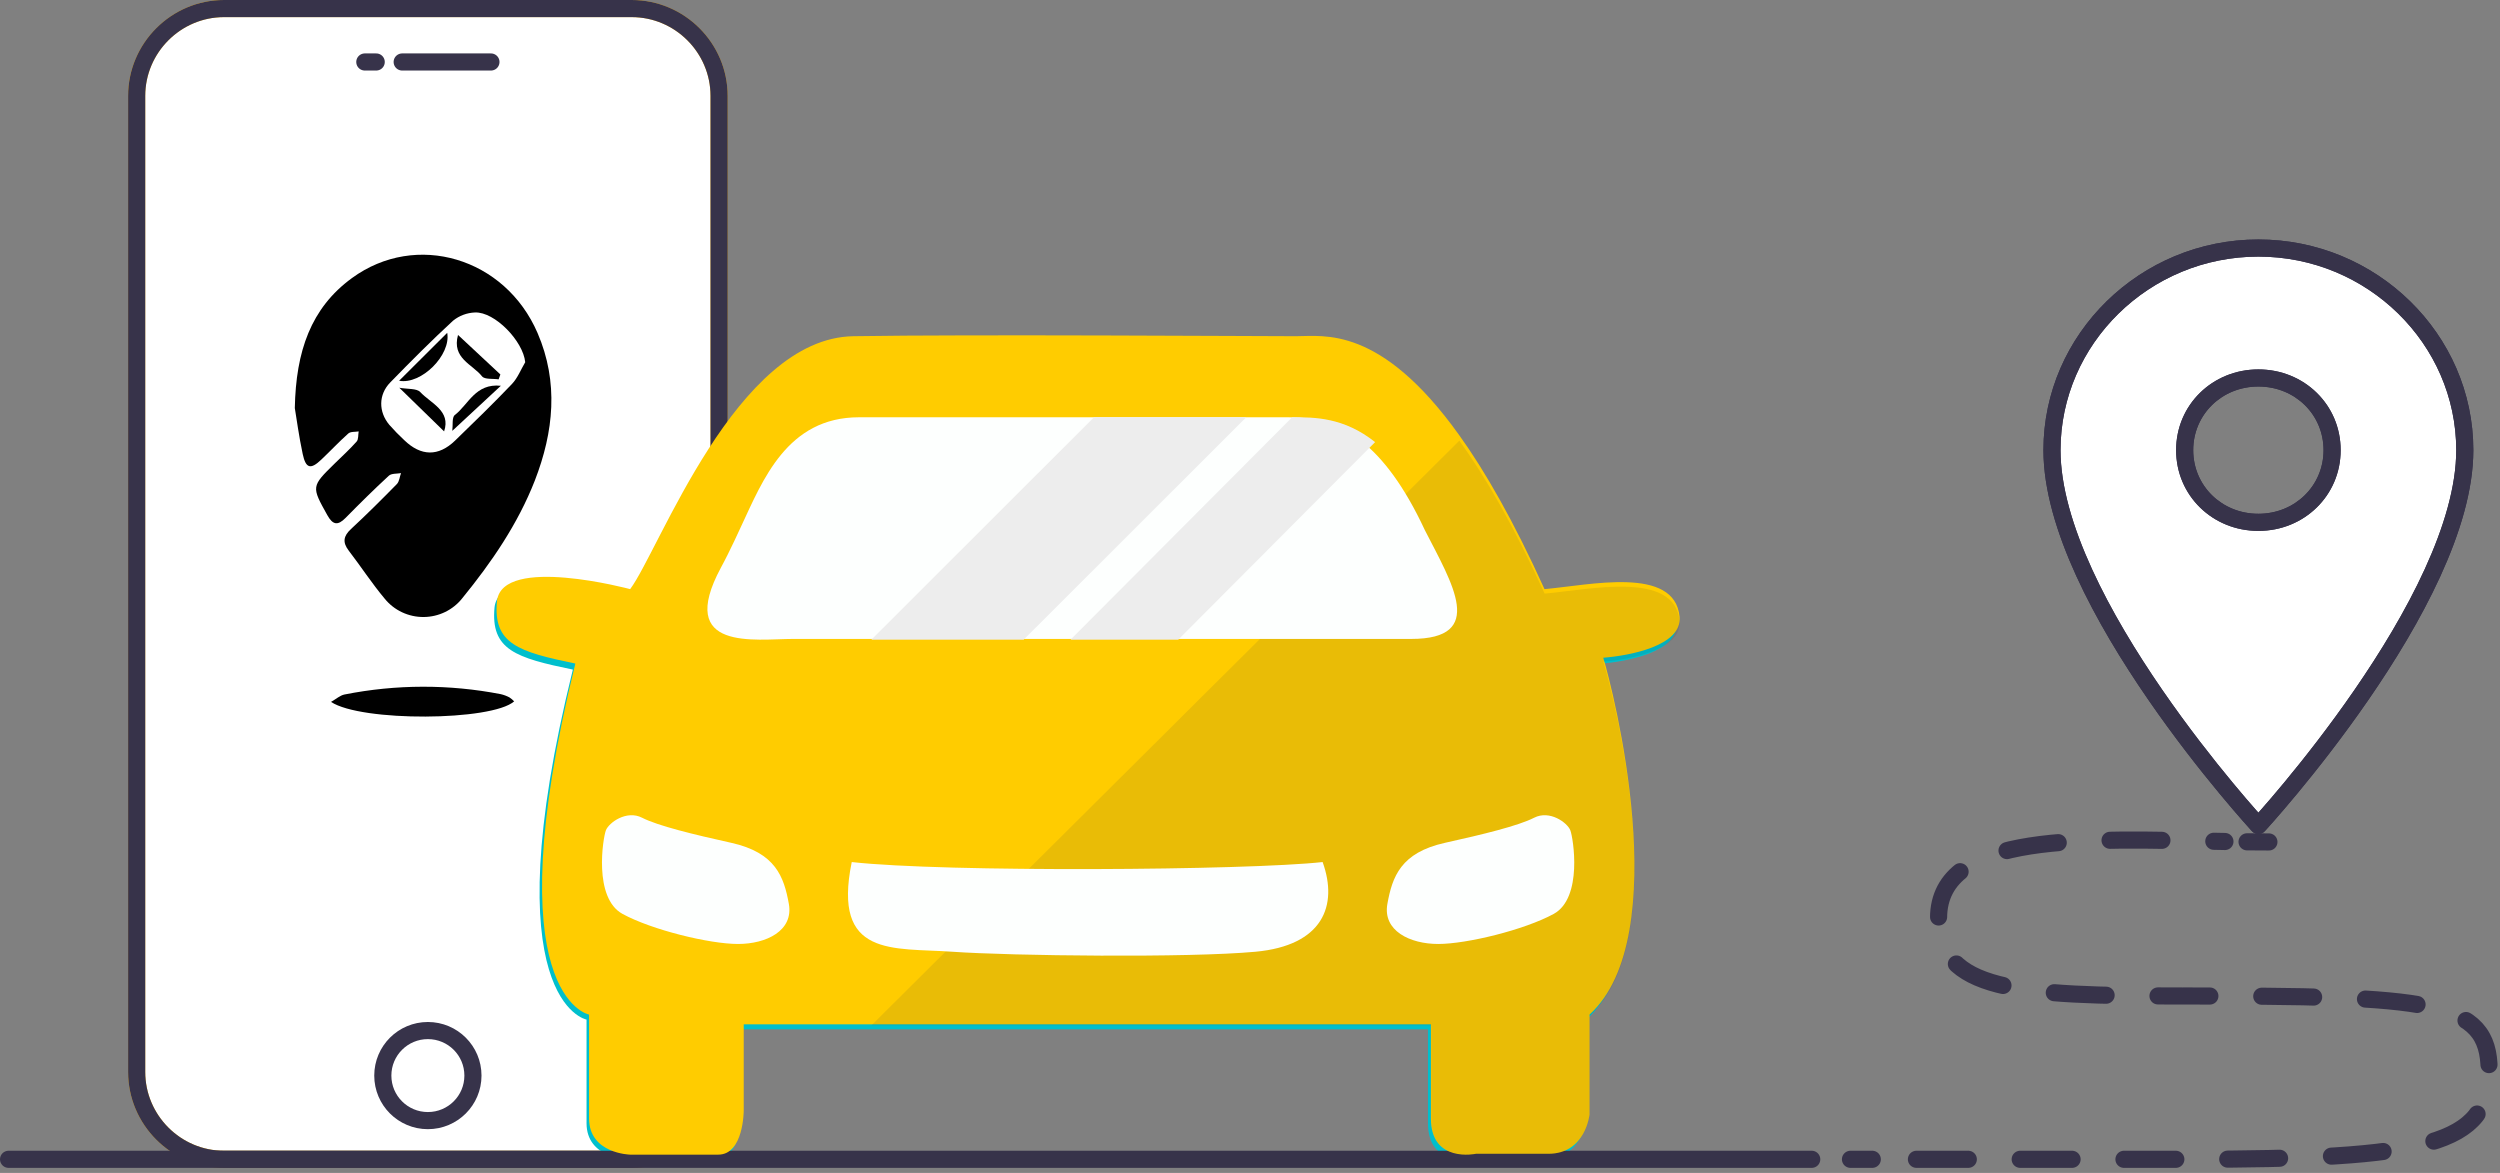 <svg width="292" height="137" viewBox="0 0 292 137" fill="none" xmlns="http://www.w3.org/2000/svg">
<rect x="0" y="0" width="292" height="137" fill="#808080" stroke="none"/>
<path fill-rule="evenodd" clip-rule="evenodd" d="M73.778 135.407H26.174C20.558 135.407 15.964 130.816 15.964 125.204V11.202C15.964 5.591 20.558 1 26.174 1H73.778C79.394 1 83.989 5.591 83.989 11.202V125.204C83.989 130.816 79.394 135.407 73.778 135.407Z" fill="white" stroke="#FEBB1B" stroke-width="2" stroke-linecap="round" stroke-linejoin="round"/>
<path fill-rule="evenodd" clip-rule="evenodd" d="M73.778 135.407H26.174C20.558 135.407 15.964 130.816 15.964 125.204V11.202C15.964 5.591 20.558 1 26.174 1H73.778C79.394 1 83.989 5.591 83.989 11.202V125.204C83.989 130.816 79.394 135.407 73.778 135.407Z" stroke="#37334A" stroke-width="2" stroke-linecap="round" stroke-linejoin="round"/>
<path fill-rule="evenodd" clip-rule="evenodd" d="M55.24 125.628C55.24 128.533 52.883 130.887 49.976 130.887C47.069 130.887 44.712 128.533 44.712 125.628C44.712 122.723 47.069 120.369 49.976 120.369C52.883 120.369 55.24 122.723 55.24 125.628Z" stroke="#37334A" stroke-width="2" stroke-linecap="round" stroke-linejoin="round"/>
<path d="M46.974 7.24H57.342" stroke="#37334A" stroke-width="2" stroke-linecap="round" stroke-linejoin="round"/>
<path d="M42.61 7.24H43.942" stroke="#37334A" stroke-width="2" stroke-linecap="round" stroke-linejoin="round"/>
<path fill-rule="evenodd" clip-rule="evenodd" d="M195.814 72.728C195.214 66.791 185.301 69.074 180.044 69.531C165.645 37.788 155.36 40.071 151.017 40.071C146.674 40.071 113.076 39.843 99.364 40.071C85.649 40.3 76.736 64.964 73.307 69.531C73.307 69.531 58.423 65.535 57.766 70.901C57.269 75.925 60.28 76.839 66.908 78.209C57.309 117.032 68.508 119.087 68.508 119.087V131.191C68.508 135.302 73.307 135.406 73.307 135.406H83.593C86.565 135.406 86.565 130.277 86.565 130.277V120.229H166.787V131.191C166.787 136.444 172.044 135.302 172.044 135.302H180.501C184.843 135.302 185.301 130.735 185.301 130.735V119.087C195.357 109.953 188.043 81.178 186.9 77.524C189.872 77.296 196.161 76.167 195.814 72.728Z" fill="#00BFCC"/>
<path fill-rule="evenodd" clip-rule="evenodd" d="M84.3 66.329C85.338 64.463 86.689 61.529 86.689 61.529C89.204 56.277 92.071 48.973 100.527 48.973H149.667C154.01 48.973 160.637 48.517 167.037 61.99C170.237 68.156 174.351 74.551 165.437 74.551H92.756C88.414 74.551 78.973 76.057 84.3 66.329Z" fill="#FDFFFE"/>
<path fill-rule="evenodd" clip-rule="evenodd" d="M86.844 110.105C83.53 110.105 76.788 108.507 73.359 106.68C69.931 104.853 71.074 98.001 71.417 97.145C71.759 96.289 73.816 94.805 75.645 95.718C77.473 96.632 81.619 97.616 86.045 98.573C91.248 99.698 92.215 102.455 92.787 105.526C93.359 108.596 90.159 110.105 86.844 110.105Z" fill="#FDFFFE"/>
<path fill-rule="evenodd" clip-rule="evenodd" d="M146.204 110.806C138.433 111.492 117.863 111.263 111.006 110.806C104.149 110.349 97.064 111.492 99.35 100.987C110.092 102.128 145.29 101.9 153.975 100.987C155.803 105.782 153.975 110.121 146.204 110.806Z" fill="#FDFFFE"/>
<path fill-rule="evenodd" clip-rule="evenodd" d="M181.264 106.68C177.836 108.507 171.094 110.105 167.779 110.105C164.465 110.105 161.265 108.596 161.837 105.526C162.409 102.455 163.377 99.697 168.579 98.572C173.006 97.616 177.15 96.631 178.978 95.717C180.807 94.804 182.864 96.289 183.207 97.145C183.55 98.001 184.693 104.853 181.264 106.68Z" fill="#FDFFFE"/>
<path d="M1 135.407H211.609" stroke="#37334A" stroke-width="2" stroke-linecap="round" stroke-linejoin="round"/>
<path d="M216.135 135.407H218.683" stroke="#37334A" stroke-width="2" stroke-linecap="round" stroke-linejoin="round"/>
<path d="M223.838 135.407H255.358C283.608 135.407 290.732 133.73 290.732 125.031C290.732 116.732 283.807 116.331 254.917 116.331C235.526 116.331 226.424 115.739 226.424 107.237C226.424 96.999 243.699 97.998 259.873 98.286" stroke="#37334A" stroke-width="2" stroke-linecap="round" stroke-linejoin="round" stroke-dasharray="6.06 6.06"/>
<path d="M262.455 98.325C263.313 98.334 264.166 98.34 265.009 98.34" stroke="#37334A" stroke-width="2" stroke-linecap="round" stroke-linejoin="round"/>
<path fill-rule="evenodd" clip-rule="evenodd" d="M263.779 61.009C258.958 61.009 255.169 57.298 255.169 52.577C255.169 47.857 258.958 44.147 263.779 44.147C268.6 44.147 272.389 47.857 272.389 52.577C272.389 57.298 268.6 61.009 263.779 61.009ZM263.779 28.971C250.519 28.971 239.671 39.593 239.671 52.577C239.671 70.282 263.779 96.418 263.779 96.418C263.779 96.418 287.887 70.282 287.887 52.577C287.887 39.593 277.039 28.971 263.779 28.971Z" fill="white"/>
<path d="M263.779 96.418L263.044 97.097C263.234 97.302 263.5 97.418 263.779 97.418C264.059 97.418 264.325 97.302 264.514 97.097L263.779 96.418ZM263.779 60.009C259.491 60.009 256.169 56.727 256.169 52.577H254.169C254.169 57.87 258.426 62.009 263.779 62.009V60.009ZM256.169 52.577C256.169 48.429 259.491 45.147 263.779 45.147V43.147C258.426 43.147 254.169 47.285 254.169 52.577H256.169ZM263.779 45.147C268.068 45.147 271.389 48.429 271.389 52.577H273.389C273.389 47.285 269.133 43.147 263.779 43.147V45.147ZM271.389 52.577C271.389 56.727 268.068 60.009 263.779 60.009V62.009C269.133 62.009 273.389 57.87 273.389 52.577H271.389ZM263.779 27.971C249.987 27.971 238.671 39.021 238.671 52.577H240.671C240.671 40.165 251.052 29.971 263.779 29.971V27.971ZM238.671 52.577C238.671 57.21 240.242 62.315 242.529 67.313C244.822 72.324 247.869 77.303 250.902 81.705C253.937 86.109 256.969 89.954 259.243 92.696C260.38 94.068 261.328 95.166 261.993 95.921C262.325 96.299 262.587 96.592 262.766 96.79C262.856 96.89 262.925 96.966 262.972 97.017C262.995 97.043 263.013 97.062 263.025 97.076C263.031 97.082 263.036 97.087 263.039 97.091C263.041 97.093 263.042 97.094 263.043 97.095C263.043 97.095 263.044 97.096 263.044 97.096C263.044 97.096 263.044 97.097 263.779 96.418C264.514 95.74 264.514 95.74 264.514 95.74C264.514 95.74 264.514 95.74 264.514 95.74C264.513 95.739 264.512 95.738 264.511 95.737C264.508 95.734 264.504 95.729 264.499 95.723C264.488 95.712 264.471 95.693 264.449 95.669C264.405 95.62 264.338 95.547 264.251 95.451C264.077 95.258 263.821 94.972 263.494 94.6C262.841 93.858 261.905 92.775 260.782 91.42C258.535 88.709 255.541 84.913 252.549 80.57C249.555 76.224 246.575 71.35 244.348 66.481C242.114 61.598 240.671 56.797 240.671 52.577H238.671ZM263.779 96.418C264.514 97.097 264.515 97.096 264.515 97.096C264.515 97.096 264.516 97.095 264.516 97.095C264.517 97.094 264.518 97.093 264.52 97.091C264.523 97.087 264.528 97.082 264.534 97.076C264.546 97.062 264.564 97.043 264.587 97.017C264.634 96.966 264.703 96.89 264.793 96.79C264.972 96.592 265.234 96.299 265.566 95.921C266.231 95.166 267.179 94.068 268.316 92.696C270.589 89.954 273.622 86.109 276.657 81.705C279.69 77.303 282.737 72.324 285.03 67.313C287.316 62.315 288.887 57.21 288.887 52.577H286.887C286.887 56.797 285.445 61.598 283.211 66.481C280.984 71.35 278.004 76.224 275.01 80.57C272.018 84.913 269.023 88.709 266.776 91.42C265.653 92.775 264.718 93.858 264.064 94.6C263.738 94.972 263.482 95.258 263.308 95.451C263.221 95.547 263.154 95.62 263.11 95.669C263.088 95.693 263.071 95.712 263.06 95.723C263.054 95.729 263.05 95.734 263.048 95.737C263.047 95.738 263.046 95.739 263.045 95.74C263.045 95.74 263.045 95.74 263.044 95.74C263.044 95.74 263.044 95.74 263.779 96.418ZM288.887 52.577C288.887 39.021 277.572 27.971 263.779 27.971V29.971C276.507 29.971 286.887 40.165 286.887 52.577H288.887Z" fill="#37334A"/>
<path d="M263.779 96.418L263.044 97.097C263.234 97.302 263.5 97.418 263.779 97.418C264.059 97.418 264.325 97.302 264.514 97.097L263.779 96.418ZM263.779 60.009C259.491 60.009 256.169 56.727 256.169 52.577H254.169C254.169 57.87 258.426 62.009 263.779 62.009V60.009ZM256.169 52.577C256.169 48.429 259.491 45.147 263.779 45.147V43.147C258.426 43.147 254.169 47.285 254.169 52.577H256.169ZM263.779 45.147C268.068 45.147 271.389 48.429 271.389 52.577H273.389C273.389 47.285 269.133 43.147 263.779 43.147V45.147ZM271.389 52.577C271.389 56.727 268.068 60.009 263.779 60.009V62.009C269.133 62.009 273.389 57.87 273.389 52.577H271.389ZM263.779 27.971C249.987 27.971 238.671 39.021 238.671 52.577H240.671C240.671 40.165 251.052 29.971 263.779 29.971V27.971ZM238.671 52.577C238.671 57.21 240.242 62.315 242.529 67.313C244.822 72.324 247.869 77.303 250.902 81.705C253.937 86.109 256.969 89.954 259.243 92.696C260.38 94.068 261.328 95.166 261.993 95.921C262.325 96.299 262.587 96.592 262.766 96.79C262.856 96.89 262.925 96.966 262.972 97.017C262.995 97.043 263.013 97.062 263.025 97.076C263.031 97.082 263.036 97.087 263.039 97.091C263.041 97.093 263.042 97.094 263.043 97.095C263.043 97.095 263.044 97.096 263.044 97.096C263.044 97.096 263.044 97.097 263.779 96.418C264.514 95.74 264.514 95.74 264.514 95.74C264.514 95.74 264.514 95.74 264.514 95.74C264.513 95.739 264.512 95.738 264.511 95.737C264.508 95.734 264.504 95.729 264.499 95.723C264.488 95.712 264.471 95.693 264.449 95.669C264.405 95.62 264.338 95.547 264.251 95.451C264.077 95.258 263.821 94.972 263.494 94.6C262.841 93.858 261.905 92.775 260.782 91.42C258.535 88.709 255.541 84.913 252.549 80.57C249.555 76.224 246.575 71.35 244.348 66.481C242.114 61.598 240.671 56.797 240.671 52.577H238.671ZM263.779 96.418C264.514 97.097 264.515 97.096 264.515 97.096C264.515 97.096 264.516 97.095 264.516 97.095C264.517 97.094 264.518 97.093 264.52 97.091C264.523 97.087 264.528 97.082 264.534 97.076C264.546 97.062 264.564 97.043 264.587 97.017C264.634 96.966 264.703 96.89 264.793 96.79C264.972 96.592 265.234 96.299 265.566 95.921C266.231 95.166 267.179 94.068 268.316 92.696C270.589 89.954 273.622 86.109 276.657 81.705C279.69 77.303 282.737 72.324 285.03 67.313C287.316 62.315 288.887 57.21 288.887 52.577H286.887C286.887 56.797 285.445 61.598 283.211 66.481C280.984 71.35 278.004 76.224 275.01 80.57C272.018 84.913 269.023 88.709 266.776 91.42C265.653 92.775 264.718 93.858 264.064 94.6C263.738 94.972 263.482 95.258 263.308 95.451C263.221 95.547 263.154 95.62 263.11 95.669C263.088 95.693 263.071 95.712 263.06 95.723C263.054 95.729 263.05 95.734 263.048 95.737C263.047 95.738 263.046 95.739 263.045 95.74C263.045 95.74 263.045 95.74 263.044 95.74C263.044 95.74 263.044 95.74 263.779 96.418ZM288.887 52.577C288.887 39.021 277.572 27.971 263.779 27.971V29.971C276.507 29.971 286.887 40.165 286.887 52.577H288.887Z" fill="#37334A"/>
<path fill-rule="evenodd" clip-rule="evenodd" d="M196.173 72.015C195.577 66.056 185.658 68.349 180.397 68.81C176.804 60.873 173.476 55.058 170.419 50.805C161.233 37.974 154.618 39.27 151.357 39.27C147.007 39.27 113.396 39.04 99.671 39.27C85.948 39.492 77.034 64.222 73.603 68.81C73.603 68.81 58.704 64.803 58.049 70.182C57.556 75.221 60.569 76.133 67.201 77.504C57.597 116.439 68.802 118.503 68.802 118.503V130.634C68.802 134.76 73.603 134.862 73.603 134.862H83.896C86.867 134.862 86.867 129.721 86.867 129.721V119.645H167.133V130.634C167.133 135.901 172.394 134.76 172.394 134.76H180.857C185.199 134.76 185.658 130.181 185.658 130.181V118.503C195.722 109.338 188.4 80.488 187.259 76.823C190.231 76.593 196.522 75.459 196.173 72.015Z" fill="#FFCC00"/>
<path opacity="0.1" fill-rule="evenodd" clip-rule="evenodd" d="M187.269 77.283C188.409 80.92 195.721 109.54 185.67 118.632V130.218C185.67 130.218 185.211 134.76 180.874 134.76H172.422C172.422 134.76 167.165 135.893 167.165 130.667V119.765H101.78L111.075 110.521L111.211 110.386L120.106 101.539L170.449 51.471C173.502 55.691 176.827 61.459 180.414 69.333C185.67 68.877 195.578 66.602 196.173 72.513C196.521 75.93 190.237 77.055 187.269 77.283Z" fill="#242E42"/>
<path fill-rule="evenodd" clip-rule="evenodd" d="M164.83 74.627H92.606C88.285 74.627 78.908 76.15 84.201 66.304C85.233 64.419 86.577 61.45 86.577 61.45C89.072 56.131 91.921 48.738 100.328 48.738H149.627C152.222 48.73 155.562 48.738 159.148 51.63C161.515 53.532 163.985 56.691 166.421 61.915C169.608 68.155 173.692 74.627 164.83 74.627Z" fill="#FDFFFE"/>
<path fill-rule="evenodd" clip-rule="evenodd" d="M145.563 48.737L119.567 74.712H101.78L127.777 48.737H145.563Z" fill="#EDEDED"/>
<path fill-rule="evenodd" clip-rule="evenodd" d="M160.613 51.639L137.62 74.712H125.039L150.924 48.738C153.565 48.73 156.964 48.738 160.613 51.639Z" fill="#EDEDED"/>
<path fill-rule="evenodd" clip-rule="evenodd" d="M86.195 110.256C82.881 110.256 76.141 108.618 72.713 106.746C69.285 104.874 70.428 97.852 70.77 96.975C71.112 96.098 73.169 94.576 74.998 95.512C76.826 96.449 80.97 97.458 85.396 98.438C90.597 99.59 91.564 102.416 92.136 105.563C92.707 108.71 89.509 110.256 86.195 110.256Z" fill="#FDFFFE"/>
<path fill-rule="evenodd" clip-rule="evenodd" d="M146.658 111.162C138.834 111.893 118.123 111.649 111.22 111.162C104.316 110.674 97.182 111.893 99.484 100.687C110.3 101.904 145.738 101.661 154.482 100.687C156.323 105.802 154.482 110.431 146.658 111.162Z" fill="#FDFFFE"/>
<path fill-rule="evenodd" clip-rule="evenodd" d="M181.471 106.746C178.044 108.618 171.303 110.256 167.988 110.256C164.676 110.256 161.476 108.71 162.048 105.564C162.62 102.417 163.588 99.59 168.789 98.438C173.214 97.458 177.358 96.449 179.185 95.512C181.014 94.576 183.07 96.098 183.413 96.975C183.756 97.852 184.898 104.874 181.471 106.746Z" fill="#FDFFFE"/>
<path d="M34.434 47.661C34.563 41.019 36.309 35.981 41.111 32.476C48.615 26.999 58.992 30.103 62.783 38.888C65.273 44.657 64.674 50.435 62.468 56.129C60.483 61.202 57.426 65.664 53.997 69.869C53.462 70.548 52.778 71.099 51.996 71.48C51.214 71.86 50.355 72.061 49.483 72.067C48.611 72.073 47.749 71.884 46.961 71.514C46.174 71.144 45.482 70.603 44.937 69.931C43.437 68.143 42.158 66.171 40.733 64.315C39.989 63.344 40.103 62.617 41.001 61.786C42.835 60.088 44.606 58.319 46.358 56.534C46.652 56.223 46.674 55.688 46.841 55.259C46.355 55.349 45.716 55.277 45.41 55.57C43.686 57.159 42.019 58.81 40.368 60.486C39.451 61.419 38.871 61.314 38.234 60.175C36.365 56.817 36.343 56.832 39.117 54.114C39.974 53.275 40.866 52.466 41.657 51.57C41.887 51.306 41.821 50.787 41.893 50.389C41.48 50.463 40.947 50.389 40.676 50.637C39.586 51.608 38.593 52.678 37.525 53.685C36.287 54.864 35.722 54.733 35.357 53.035C34.913 50.958 34.635 48.855 34.434 47.661ZM61.346 42.306C61.104 39.843 57.792 36.397 55.472 36.497C54.537 36.534 53.639 36.871 52.916 37.458C50.395 39.781 47.969 42.216 45.574 44.676C44.197 46.091 44.197 48.097 45.47 49.617C46.02 50.242 46.601 50.839 47.212 51.406C49.173 53.303 51.205 53.343 53.15 51.465C55.397 49.288 57.637 47.111 59.79 44.856C60.464 44.15 60.836 43.164 61.346 42.306Z" fill="black"/>
<path d="M60.054 81.919C57.432 84.23 42.186 84.326 38.663 81.982C39.268 81.64 39.722 81.22 40.239 81.117C46.259 79.921 52.459 79.907 58.485 81.077C58.841 81.159 59.185 81.287 59.506 81.459C59.706 81.592 59.89 81.746 60.054 81.919Z" fill="black"/>
<path d="M51.87 50.386C50.238 48.796 48.618 47.214 46.639 45.288C47.641 45.469 48.669 45.351 49.081 45.789C50.332 47.126 52.69 47.975 51.87 50.386Z" fill="black"/>
<path d="M58.501 45.058L52.828 50.323C52.916 49.658 52.768 48.747 53.124 48.473C54.719 47.248 55.523 44.75 58.501 45.058Z" fill="black"/>
<path d="M52.236 38.873C52.693 41.47 49.207 44.953 46.617 44.471L52.236 38.873Z" fill="black"/>
<path d="M58.239 44.309C57.577 44.206 56.613 44.34 56.307 43.961C55.163 42.527 52.746 41.855 53.496 39.122L58.444 43.737C58.375 43.929 58.309 44.119 58.239 44.309Z" fill="black"/>
</svg>
